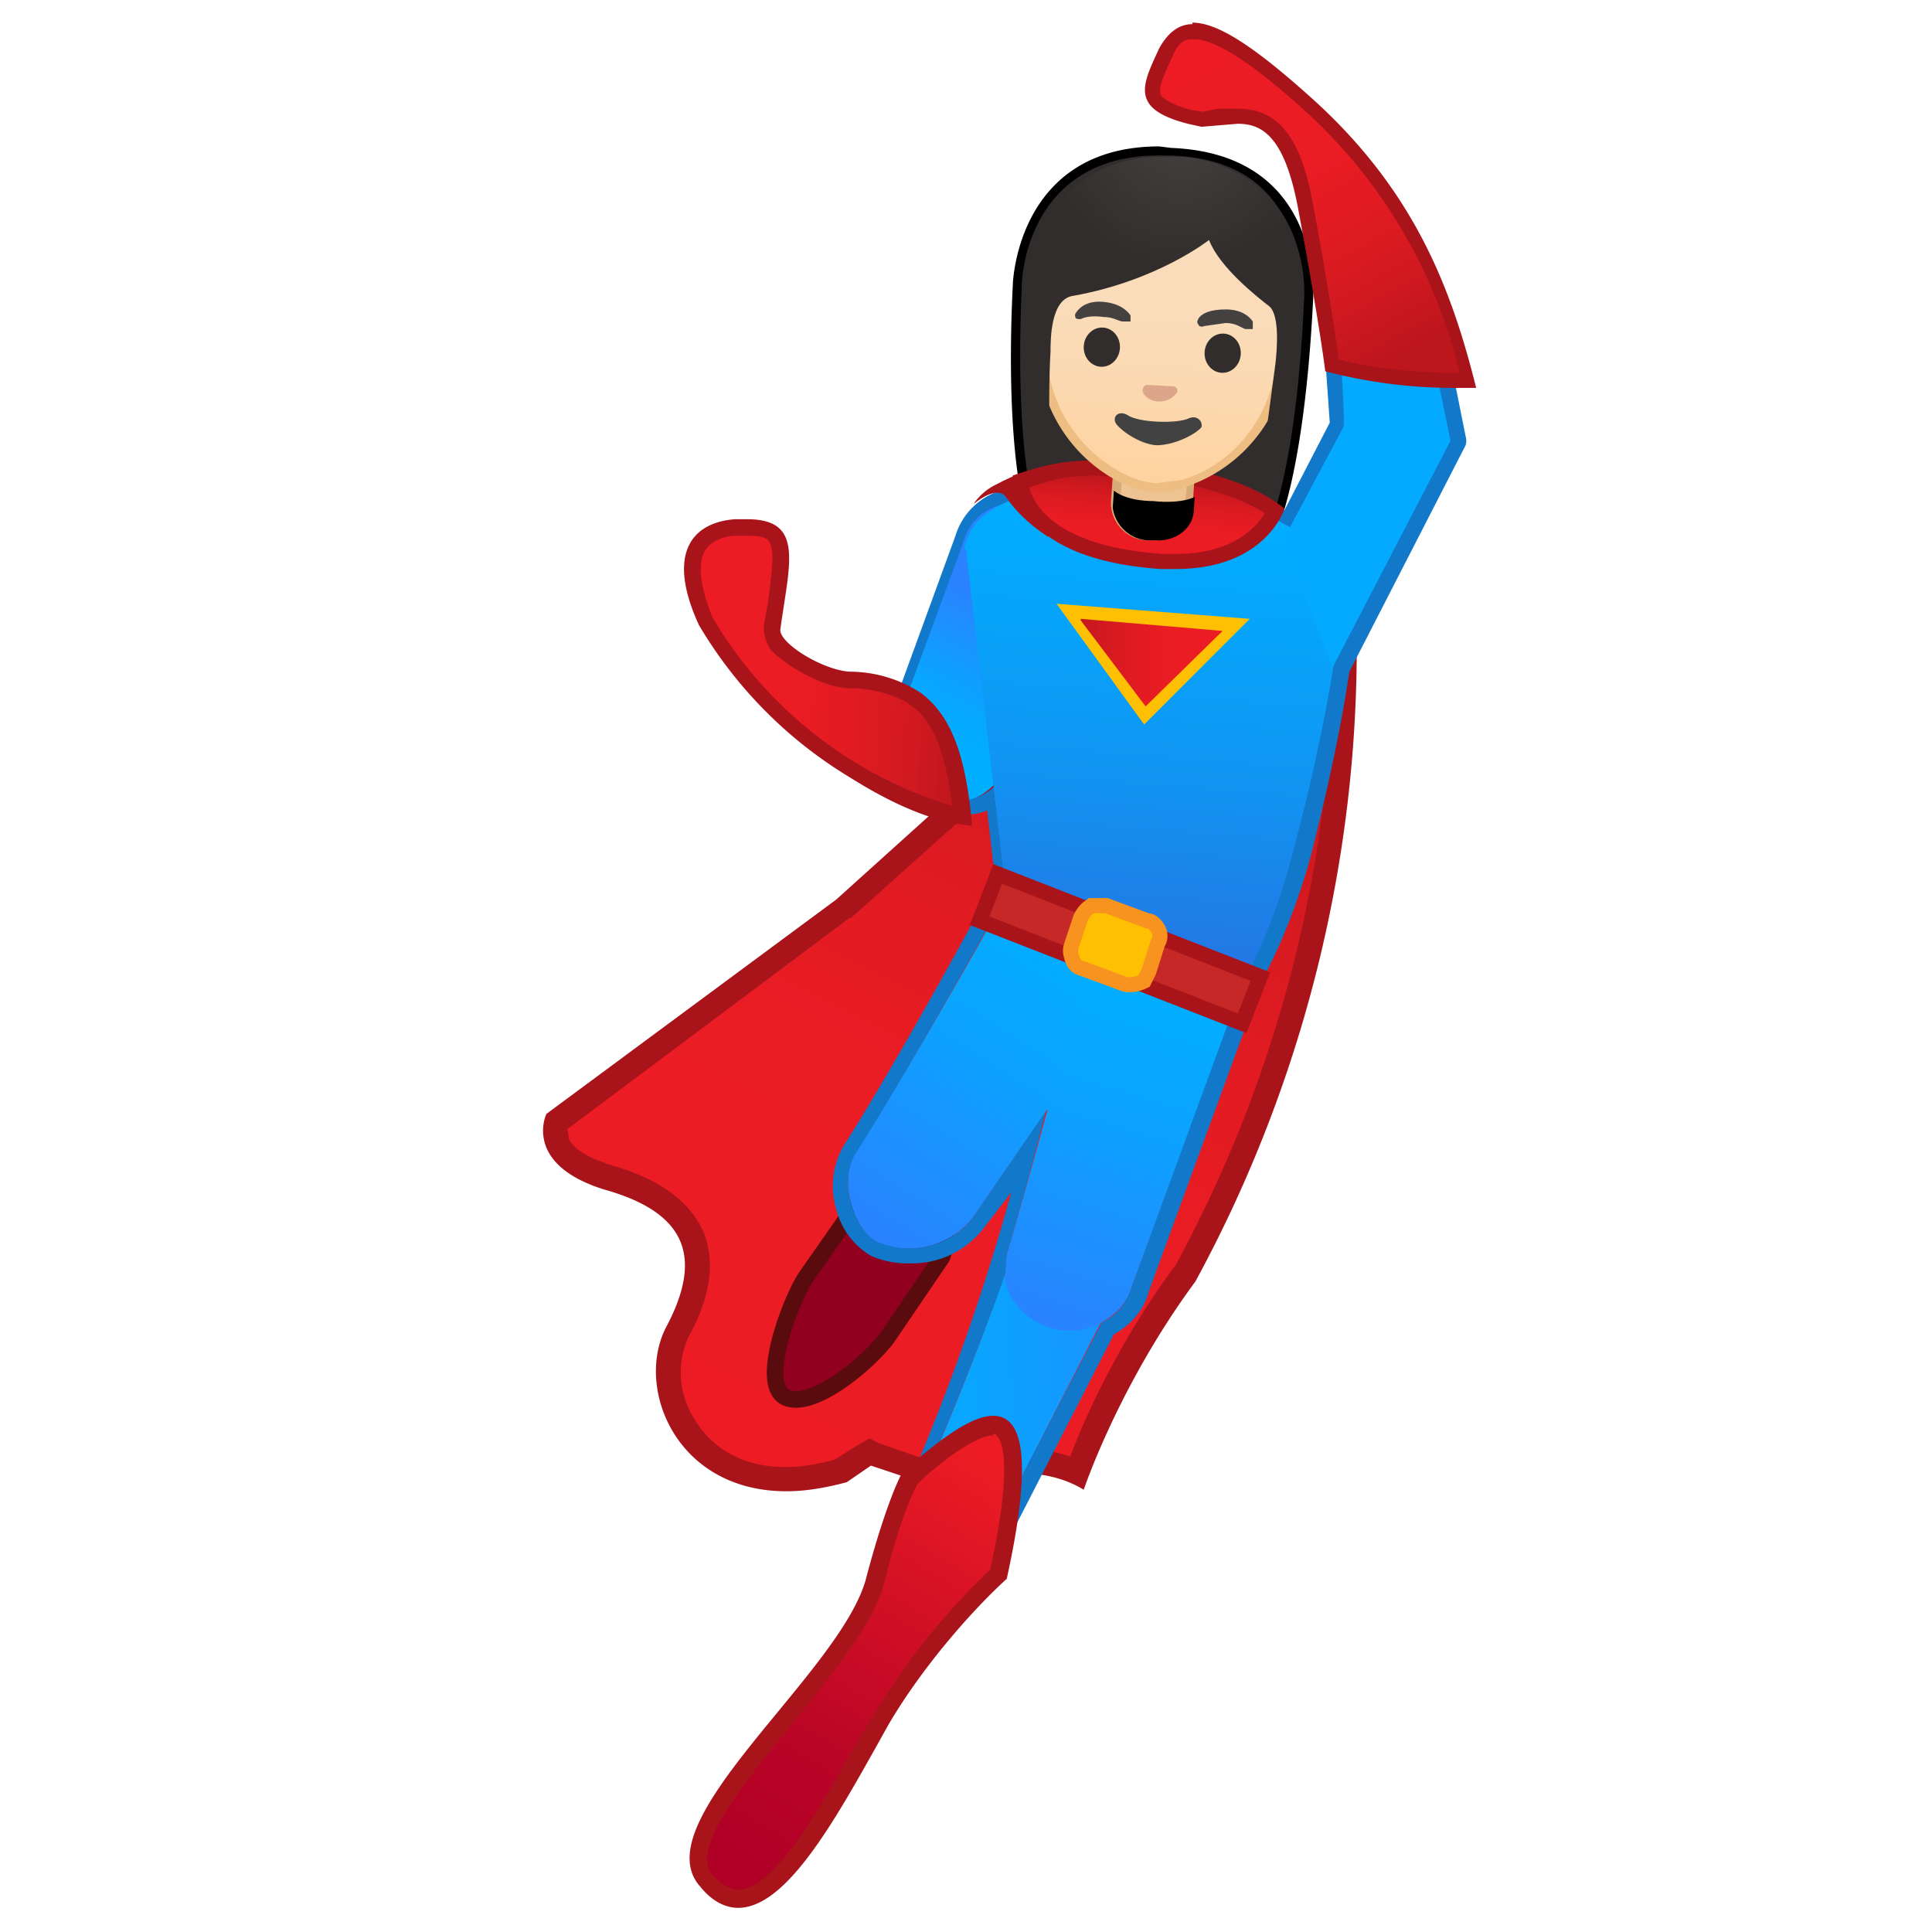 <svg viewBox="0 0 128 128" xmlns="http://www.w3.org/2000/svg" xmlns:xlink="http://www.w3.org/1999/xlink"><path d="M76.1 38.5l-4.2-.2s-1.7-.1-2.5-1.4c-2.2-3.4-2.3-11.7-2-18 0-1 .6-9 9.4-9l.7.1c3 .1 5.4 1.1 7 2.9 2.4 2.7 2.2 6.5 2.2 6.9-.3 6.4-1.2 14.6-3.7 17.7-1 1.2-2.6 1.2-2.7 1.2l-4.2-.2z" fill="#312D2D"/><path d="M76.8 10.3h.7c3 .1 5.2 1 6.7 2.8a9.9 9.9 0 0 1 2.2 6.7c-.4 9-1.7 15.2-3.6 17.6-.9 1-2.5 1-2.4 1l-4.3-.2L72 38s-1.6-.2-2.3-1.3c-1.7-2.5-2.4-8.9-2-17.8 0-.9.6-8.6 9.1-8.6m0-.6c-9.4 0-9.7 9-9.7 9.2-.3 6-.2 14.7 2 18.2a4 4 0 0 0 2.8 1.5l4.2.2 4.2.2c.1 0 1.9 0 3-1.3 2.5-3.2 3.4-11.8 3.7-17.9 0-.1.7-9.6-9.4-10l-.8-.1z"/><linearGradient id="a" x1="76.2" x2="52.1" y1="38.9" y2="98.1" gradientTransform="rotate(4.5 77.1 63.9)" gradientUnits="userSpaceOnUse"><stop stop-color="#BD161D" offset="0"/><stop stop-color="#D21920" offset=".2"/><stop stop-color="#E11B22" offset=".4"/><stop stop-color="#EA1C24" offset=".6"/><stop stop-color="#ED1C24" offset="1"/></linearGradient><path d="M52.1 98c-4 0-6-2.2-6.8-3.6a6.4 6.4 0 0 1-.4-6.2c1.3-2.5 1.6-4.5 1-6.3-.8-1.8-2.6-3-5.7-4-1.7-.5-2.8-1.2-3.2-2.2-.3-.6-.2-1.1-.1-1.4l19-14 21.1-19 12-1.4a87.4 87.4 0 0 1-10.4 44.5c-4.2 5.5-6.5 11-7.3 13.1-1-.5-2.3-.7-3.8-.7a17 17 0 0 0-5.3 1l-4.6-1.6-.3.2-1.6 1c-1.3.4-2.5.6-3.6.6z" fill="url(#a)"/><path d="M88.3 40.8a86 86 0 0 1-10.4 43c-3.8 5.1-6 10.1-7 12.7a9 9 0 0 0-3.4-.5c-2.2 0-4.3.6-5.3 1l-4-1.4-.6-.3-.7.4-1.6 1c-1.1.3-2.2.5-3.2.5-3.7 0-5.4-2-6.1-3.2a5.7 5.7 0 0 1-.4-5.4c1.5-2.7 1.8-5 1-7-.9-2-2.9-3.5-6.1-4.4-1.5-.5-2.4-1-2.8-1.7l-.1-.7 18.7-14h.1l21-18.8 11-1.2m1.4-1.8l-13.1 1.4-21.3 19.2-19.2 14.2s-1.6 3.3 3.8 5c5.4 1.5 6.6 4.4 4.2 9-2.2 4 .5 11 7.9 11 1.2 0 2.5-.2 4-.6l1.6-1.1 4.5 1.5c.2 0 2.6-1 5.3-1 1.5 0 3 .3 4.3 1.1 0 0 2.3-6.9 7.4-13.8a88 88 0 0 0 10.6-46z" fill="#A8141A"/><path d="M91 15s2.8 1.5 2.8 3L96 29l-7.7 15c-.5 3-1.3 7.2-2.6 12.1-1.4 5.1-3 8.1-3 8.1L67 59.6 66 52a3.3 3.3 0 0 1-3.1.9l-.5-.3c-1.8-.5-3.4-2.3-2.9-4.2L64.1 36a3.5 3.5 0 0 1 2.5-2.5c2-1 4.8-1.4 7.6-1.4l2.2.1a24 24 0 0 1 9.2 3l3.4-6.8c.3-.4-.5-10.5-.5-10.5-.1-1.5 1-2.7 2.5-2.7m0-1c-2 0-3.6 1.7-3.6 3.7v.1l.7 10-3 5.8A24.5 24.5 0 0 0 74.3 31c-1.9 0-5.4.2-8 1.5a4.5 4.5 0 0 0-3 3l-4.6 12.6c-.7 2.5 1.2 4.7 3.3 5.4l.4.2.3.1a4.1 4.1 0 0 0 2.7-.1l.7 6c0 .5.3.8.7 1l15.8 4.6h.2c.4 0 .7-.2.9-.5 0-.1 1.8-3.1 3.2-8.3 1-4 1.9-8 2.5-12l7.7-15a1 1 0 0 0 0-.6l-2.2-11c-.1-2-2.8-3.4-3.3-3.7l-.5-.1z" fill="#1278C9"/><linearGradient id="b" x1="65" x2="60.6" y1="41.4" y2="51" gradientTransform="rotate(4.5 77.1 63.9)" gradientUnits="userSpaceOnUse"><stop stop-color="#2A82FF" offset="0"/><stop stop-color="#1599FF" offset=".4"/><stop stop-color="#05A9FF" offset=".7"/><stop stop-color="#00AFFF" offset="1"/></linearGradient><path d="M59.2 48.5L63.8 36c.5-2 2.4-3 4.2-2.5 1.7.5 2.8 2.4 2.2 4.3l-3.5 12.7c-.5 1.8-2.4 3-4.2 2.5l-.5-.4c-1.8-.5-3.4-2.2-2.8-4.1z" fill="url(#b)"/><linearGradient id="c" x1="43.8" x2="62.9" y1="45.7" y2="45.7" gradientTransform="matrix(.99 .059 -.062 1.033 5 -6)" gradientUnits="userSpaceOnUse"><stop stop-color="#ED1C24" offset="0"/><stop stop-color="#EA1C24" offset=".4"/><stop stop-color="#E11B22" offset=".6"/><stop stop-color="#D21920" offset=".8"/><stop stop-color="#BD161D" offset="1"/></linearGradient><path d="M63.8 54a17 17 0 0 1-7.1-3 28.7 28.7 0 0 1-10-9.9c-.9-2.1-1.1-3.8-.5-4.8.6-1 1.7-1.3 2.5-1.3h.8c.9 0 1.5.1 1.8.5.6.7.4 2.3 0 4.4l-.1 1.7c0 .4 0 .7.4 1.1a8 8 0 0 0 4.6 2.3c2 .2 3.4.5 4.4 1.3 1.7 1.2 2.6 3.4 3.2 7.8z" fill="url(#c)"/><path d="M49.5 35.5c.5 0 1.1 0 1.4.3.5.6.2 2.2 0 4l-.3 1.7c0 .5.1 1 .5 1.6 1 1 3.3 2.4 5.1 2.5a8 8 0 0 1 4 1v.1h.1c1.5 1 2.3 3 2.8 6.7a27.8 27.8 0 0 1-15.9-12.5c-.8-2-1-3.5-.5-4.4.4-.7 1.4-1 2-1h.8m0-1.1h-.8c-2.8.2-4.6 2.2-2.4 7a29 29 0 0 0 10 10.1c2.7 1.7 5.5 3 8.1 3.2C64 50 63 47.4 61 45.9a8.7 8.7 0 0 0-4.7-1.4c-1.8-.1-4.7-1.9-4.6-2.8.6-4.4 1.6-7.3-2.2-7.3z" fill="#A8141A"/><linearGradient id="d" x1="72.2" x2="97.8" y1="67.8" y2="67.8" gradientTransform="rotate(-3.7 445.5 324.5)" gradientUnits="userSpaceOnUse"><stop stop-color="#00AFFF" offset="0"/><stop stop-color="#0CA2FF" offset=".4"/><stop stop-color="#2A82FF" offset="1"/></linearGradient><path d="M67.5 80.9c-.8 4.7-7.2 19.3-7.2 19.3l4.9 2.5L75.3 83s-4.7-1-7.8-2z" fill="url(#d)"/><path d="M72.4 60.4l-.1-.1-.9-.6-1.5-1.3-1.5-1.3a49.7 49.7 0 0 0 4.6 3.1l-.6.2z" fill="#D91A3D"/><linearGradient id="e" x1="74.4" x2="74.4" y1="32.3" y2="63.9" gradientTransform="rotate(4.5 77.1 63.9)" gradientUnits="userSpaceOnUse"><stop stop-color="#00AFFF" offset="0"/><stop stop-color="#04A8FC" offset=".2"/><stop stop-color="#1095F3" offset=".6"/><stop stop-color="#2476E4" offset="1"/><stop stop-color="#2574E3" offset="1"/></linearGradient><path d="M64 36.4l2.7 23.3 16 4.7s1.7-3 3-8.1c2.7-10 3.3-17 3.3-17 .3-3.5-7.4-6.8-12.7-7.2-5.4-.4-12 .6-12.4 4.3z" fill="url(#e)"/><linearGradient id="f" x1="73.8" x2="73.8" y1="32.6" y2="37.2" gradientTransform="matrix(.9 .07 -.091 1.168 12.7 -11.6)" gradientUnits="userSpaceOnUse"><stop stop-color="#BD161D" offset="0"/><stop stop-color="#D21920" offset=".2"/><stop stop-color="#E11B22" offset=".4"/><stop stop-color="#EA1C24" offset=".6"/><stop stop-color="#ED1C24" offset="1"/></linearGradient><path d="M78 37.3h-1c-8.2-.7-9.3-4.2-9.4-5.3 1.7-.6 2.9-1 5-1l4.3.3c4.5.6 6.8 2 7.6 2.6-.4.9-2 3.4-6.6 3.4z" fill="url(#f)"/><path d="M72.7 31.5l4.2.3c3.7.5 6 1.6 6.9 2.2-.6 1-2.2 2.7-5.9 2.7H77c-7-.5-8.5-3.2-8.8-4.4 1.4-.5 2.5-.8 4.5-.8m0-1c-2.5 0-3.8.4-5.6 1 0 0-.4 5.5 9.8 6.2h1c6 0 7.2-4 7.2-4s-2.3-2.2-8.1-2.9l-4.3-.3z" fill="#A8141A"/><path d="M62.4 83.3l-3.4 5c-1 1.6-5 5.1-6.9 4.3s.3-6.5 1.3-8l3.5-5a3.4 3.4 0 0 1 5.5 3.7z" fill="#91001F" stroke="#590B0D" stroke-miterlimit="10" stroke-width="1.1"/><path d="M76.5 35.5h-.4a2 2 0 0 1-1.5-.7 2 2 0 0 1-.6-1.5l.2-2.5 4.8.3-.1 2.6c-.1 1-1 1.9-2.2 1.9h-.2z" fill="#EDC391"/><path d="M74.5 31.1l4.2.3-.2 2.2c0 1-.8 1.7-1.8 1.7H76c-1-.1-1.9-1-1.8-2l.2-2.2m-.6-.6l-.2 2.8c0 1.3 1 2.4 2.3 2.5h.7c1.3 0 2.3-.9 2.4-2.1l.2-2.9-5.4-.3z" fill="#D9AC77"/><defs><path id="g" d="M76.6 30.6l-2.7-.1-.2 2.8c0 1.3 1 2.4 2.3 2.5h.5c1.4.1 2.6-.8 2.6-2.1l.2-2.9-2.7-.2z"/></defs><clipPath id="h"><use xlink:href="#g"/></clipPath><g clip-path="url(#h)"><path d="M76.5 33.2c-2 0-2.7-.7-2.7-.7l-.2 2.9c-.1 1.3 1 2.4 2.3 2.5h.5c1.3 0 2.5-.9 2.6-2.2l.2-2.8s-.8.5-2.8.3z"/></g><linearGradient id="i" x1="210.8" x2="236.5" y1="-3.9" y2="-3.9" gradientTransform="matrix(.501 -.789 .844 .536 -44.2 250.7)" gradientUnits="userSpaceOnUse"><stop stop-color="#2A82FF" offset="0"/><stop stop-color="#0CA2FF" offset=".6"/><stop stop-color="#00AFFF" offset="1"/></linearGradient><path d="M75.4 64.8L64.5 80.6a5.4 5.4 0 0 1-6.4 1.7c-1.5-.8-2.6-4-1.4-6 3.7-5.7 10-17 10-17l8.7 5.5z" fill="url(#i)"/><linearGradient id="j" x1="266.9" x2="292.7" y1="6.8" y2="6.8" gradientTransform="matrix(.272 -.894 .957 .291 -9.3 324.7)" gradientUnits="userSpaceOnUse"><stop stop-color="#2A82FF" offset="0"/><stop stop-color="#0CA2FF" offset=".6"/><stop stop-color="#00AFFF" offset="1"/></linearGradient><path d="M81.9 66.6L75 85.2c-.6 2.2-3.2 3.4-5.3 2.8s-3.7-2.6-3-4.9A471 471 0 0 0 72 63.5l10 3z" fill="url(#j)"/><path d="M66.6 59.2l8.2 5.2 7 2.2L75 85.2c-.3 1-1 2-2 2.4l-7.8 15-4.9-2.4s4.2-9.7 6.3-15.8l.1-1.3a264 264 0 0 0 2.6-9.5l-4.8 7a5.2 5.2 0 0 1-4.3 2.1 5 5 0 0 1-2-.4c-1.6-.7-2.7-4-1.5-5.9 3.7-5.8 10-17.2 10-17.2m0-1h-.3a1 1 0 0 0-.7.5c0 .2-6.1 11.4-9.8 17.2a5.3 5.3 0 0 0-.5 4.2 5 5 0 0 0 2.3 3.1 6 6 0 0 0 2.5.5 6 6 0 0 0 5.1-2.5L67 79a147.8 147.8 0 0 1-7.5 20.9c-.2.5 0 1 .5 1.3l4.8 2.5h.5c.3 0 .7-.1.9-.5l7.6-14.8c1.1-.6 2-1.6 2.3-2.8L82.9 67v-.8a1 1 0 0 0-.7-.5l-6.9-2.1-8-5.1-.6-.2z" fill="#1278C9"/><path d="M93.8 18c0-1.5-2.8-2.9-2.8-2.9a2.7 2.7 0 0 0-2.6 2.8s.8 10 .6 10.4l-4 7.5 3.3 8.4 7.8-15L93.8 18z" fill="#04AAFF"/><linearGradient id="k" x1="74.4" x2="89" y1=".3" y2="22" gradientTransform="matrix(.923 .074 -.069 .907 11.8 -2.7)" gradientUnits="userSpaceOnUse"><stop stop-color="#ED1C24" offset="0"/><stop stop-color="#EA1C24" offset=".4"/><stop stop-color="#E11B22" offset=".6"/><stop stop-color="#D21920" offset=".8"/><stop stop-color="#BD161D" offset="1"/></linearGradient><path d="M96.8 25.2H96c-1.9 0-5.9-.4-7.8-1 0-.9-.5-3.9-1.7-10.5-.8-4.3-2.1-6-4.5-6h-1l-1.2.1H79c-1.4-.4-2.2-.8-2.4-1.4-.3-.6.2-1.6.8-2.8v-.1c.5-1 1-1.4 1.8-1.4 1.5 0 4 1.6 7.6 4.7a36 36 0 0 1 10.6 18.4h-.5z" fill="url(#k)"/><path d="M79.1 2.6c1 0 3 .8 7.2 4.6a34 34 0 0 1 10.4 17.5H96c-1.7 0-5.4-.3-7.3-.9A231 231 0 0 0 87 13.6c-.8-4.5-2.3-6.4-5-6.4h-1.3l-1 .2-.7-.1c-1.6-.4-2-.9-2.1-1-.2-.5.3-1.5.7-2.4l.1-.2c.4-1 .9-1.1 1.3-1.1m0-1c-1 0-1.7.7-2.2 1.6-1.1 2.4-2 4 1.9 5l.9.2 2.4-.2c1.6 0 3.1.8 4 5.6 1.5 8.1 1.8 10.8 1.8 10.8a33.8 33.8 0 0 0 8.9 1.1h1.1c-1.6-6.4-4-13-10.9-19.2-4-3.6-6.3-5-7.9-5z" fill="#A8141A"/><linearGradient id="l" x1="54.4" x2="68.3" y1="125.8" y2="97.8" gradientTransform="rotate(4.5 77.1 63.9)" gradientUnits="userSpaceOnUse"><stop stop-color="#B00026" offset="0"/><stop stop-color="#BA0526" offset=".3"/><stop stop-color="#D61225" offset=".7"/><stop stop-color="#ED1C24" offset="1"/></linearGradient><path d="M49 125.8c-.8 0-1.5-.4-2.2-1.2-2-2.1 1.7-6.5 5.2-10.8a30 30 0 0 0 6-9.1c0-.1 1.1-4.5 2.3-6.8 1.2-1.1 4-3.4 5.5-3.4.4 0 .6 0 .8.3.6.8 1 3-.5 9.5a44.9 44.9 0 0 0-7.7 9.6l-1 1.6c-2.6 4.9-5.7 10.3-8.5 10.3z" fill="url(#l)"/><path d="M65.8 95c.2 0 .2.1.3.2.3.3 1 2-.5 8.8a45 45 0 0 0-7.7 9.6l-1 1.6c-2.5 4.5-5.6 10-8 10-.5 0-1-.3-1.7-1-1.5-1.7 2.1-6.1 5.3-10 2.7-3.4 5.4-6.6 6.1-9.4 0 0 1-4.3 2.2-6.5 1-1 3.7-3.2 5-3.2m0-1.3c-1.6 0-3.9 1.9-6 3.7-1.2 2.3-2.4 7-2.4 7-1.6 6.3-14.9 16.2-11 20.5.8 1 1.7 1.4 2.5 1.4 3.4 0 6.8-6.5 10-12.2 2.3-3.9 5.6-7.6 7.8-9.6 1.8-8.2 1-10.8-.9-10.8z" fill="#A8141A"/><linearGradient id="m" x1="72.3" x2="83.4" y1="34.3" y2="34.3" gradientTransform="rotate(1.3 -342 -30.2)" gradientUnits="userSpaceOnUse"><stop stop-color="#BD161D" offset="0"/><stop stop-color="#D21920" offset=".2"/><stop stop-color="#E11B22" offset=".4"/><stop stop-color="#EA1C24" offset=".6"/><stop stop-color="#ED1C24" offset="1"/></linearGradient><path fill="url(#m)" d="M70.8 40.6l11 .8-6 6z"/><path d="M71.6 41l9.4.8-5.1 5-4.3-5.7M70 40l5.8 8 7-7L70 40z" fill="#FFC003"/><path d="M65.8 32.2c1.9-1 1.7-.7 1.7-.7l2 4.1s-1.7-1-2.8-2.6c-.6-1-2.2.4-2.2.4s.4-.7 1.3-1.2z" fill="#A8141A"/><path fill="#C62828" stroke="#A8141A" stroke-miterlimit="10" d="M82.3 67.8L64.9 61l1.2-3.1 17.4 6.8z"/><path d="M76.7 61.5c.2.3.2.7 0 1l-.6 1.9-.3.6c-.4.2-.9.3-1.3.2l-2.7-1c-.5-.1-.7-.4-.8-.8-.1-.3-.1-.5 0-.8l.6-1.8c.2-.4.4-.6.7-.8h1l2.7 1c.3 0 .5.2.7.5z" fill="#FFC003" stroke="#F7931E" stroke-miterlimit="10"/><linearGradient id="n" x1="77.1" x2="77.1" y1="34.6" y2="15.5" gradientTransform="rotate(3.3 119.6 23.6)" gradientUnits="userSpaceOnUse"><stop stop-color="#FFD29C" offset="0"/><stop stop-color="#FFD39E" offset="0"/><stop stop-color="#FCD8AF" offset=".3"/><stop stop-color="#FADCBA" offset=".6"/><stop stop-color="#F9DDBD" offset="1"/></linearGradient><path d="M76.5 32.3c-.6 0-1.2-.2-1.9-.5a9.6 9.6 0 0 1-5.5-9.7c.4-6.8 4.6-9.2 8-9.2a7.7 7.7 0 0 1 5.9 2.6c1.5 1.9 2.2 4.4 2 7.5a9.6 9.6 0 0 1-6.6 9l-1.7.3h-.2z" fill="url(#n)"/><path d="M77.1 13.2h.5c3.5.2 7.5 2.9 7.1 9.8-.3 5.2-3.6 8-6.4 8.8l-1.6.2h-.2a5 5 0 0 1-1.8-.5 9.3 9.3 0 0 1-5.3-9.4c.2-4.1 2.4-9 7.7-9m0-.5c-4 0-8 3-8.3 9.5a10 10 0 0 0 5.7 10 6 6 0 0 0 2 .5h.2c.6 0 1.1 0 1.7-.3a10 10 0 0 0 7-9.3c.3-6.7-3.5-10.2-7.8-10.4h-.5z" fill="#EDBD82"/><path d="M77.8 25.6l-1.8-.1c-.2 0-.3.2-.3.4s.4.7 1.1.7 1-.4 1.2-.6c0-.2 0-.3-.2-.4z" fill="#DBA689"/><ellipse transform="rotate(-86.7 73 23)" cx="73" cy="23" rx="1.3" ry="1.2" fill="#312D2D"/><ellipse transform="rotate(-86.7 81 23.5)" cx="81.1" cy="23.5" rx="1.3" ry="1.2" fill="#312D2D"/><radialGradient id="o" cx="73.1" cy="20.7" r="1.4" gradientUnits="userSpaceOnUse"><stop stop-color="#454140" offset=".1"/><stop stop-color="#454140" offset="1"/></radialGradient><path d="M74.9 20.9c-.2-.3-.7-.8-1.8-.9s-1.6.4-1.8.7c-.1.1-.1.3 0 .4 0 0 .2.1.4 0s.7-.2 1.4-.1c.7 0 1 .3 1.3.3h.5v-.4z" fill="url(#o)"/><radialGradient id="p" cx="81.2" cy="21.2" r="1.4" gradientUnits="userSpaceOnUse"><stop stop-color="#454140" offset=".1"/><stop stop-color="#454140" offset="1"/></radialGradient><path d="M83 21.3c-.2-.3-.7-.8-1.8-.8s-1.6.3-1.8.6c-.1.2-.1.3 0 .4 0 .1.2.2.4.1l1.4-.2c.7 0 1 .3 1.3.4h.5v-.5z" fill="url(#p)"/><path d="M78.8 27.7c-.8.4-3.4.3-4.1-.2-.5-.3-1 0-.8.5.2.4 1.5 1.4 2.7 1.5 1.3 0 2.7-.8 3-1.2.1-.4-.3-.8-.8-.6z" fill="#424242"/><defs><path id="q" d="M68.2 30.2l.4-12.8c.2-4.3 4.3-7.2 8.6-7h1.2c4.2.3 8 3.8 7.7 8L85 31l-16.8-.9z"/></defs><clipPath id="r"><use xlink:href="#q"/></clipPath><g clip-path="url(#r)"><radialGradient id="s" cx="243.8" cy="-10.8" r="12" gradientTransform="rotate(3.3 -159.2 -2009.9) scale(.796)" gradientUnits="userSpaceOnUse"><stop stop-color="#454140" offset="0"/><stop stop-color="#312D2D" offset="1"/></radialGradient><path d="M86.7 19.7s.8-8.8-9-9.4-10 8.3-10 8.3-.5 11.4.1 13 1.8 1.4 1.8 1.4-.2-6.6 0-9.7c0-.8 0-3.5 1.5-3.7 5.6-1 9-3.7 9-3.7.7 1.8 3.1 3.7 4 4.4.7.6.5 2.9.4 3.8l-1.3 9.7s1.2.2 2-1.3c.8-1.4 1.5-12.8 1.5-12.8z" fill="url(#s)"/></g></svg>